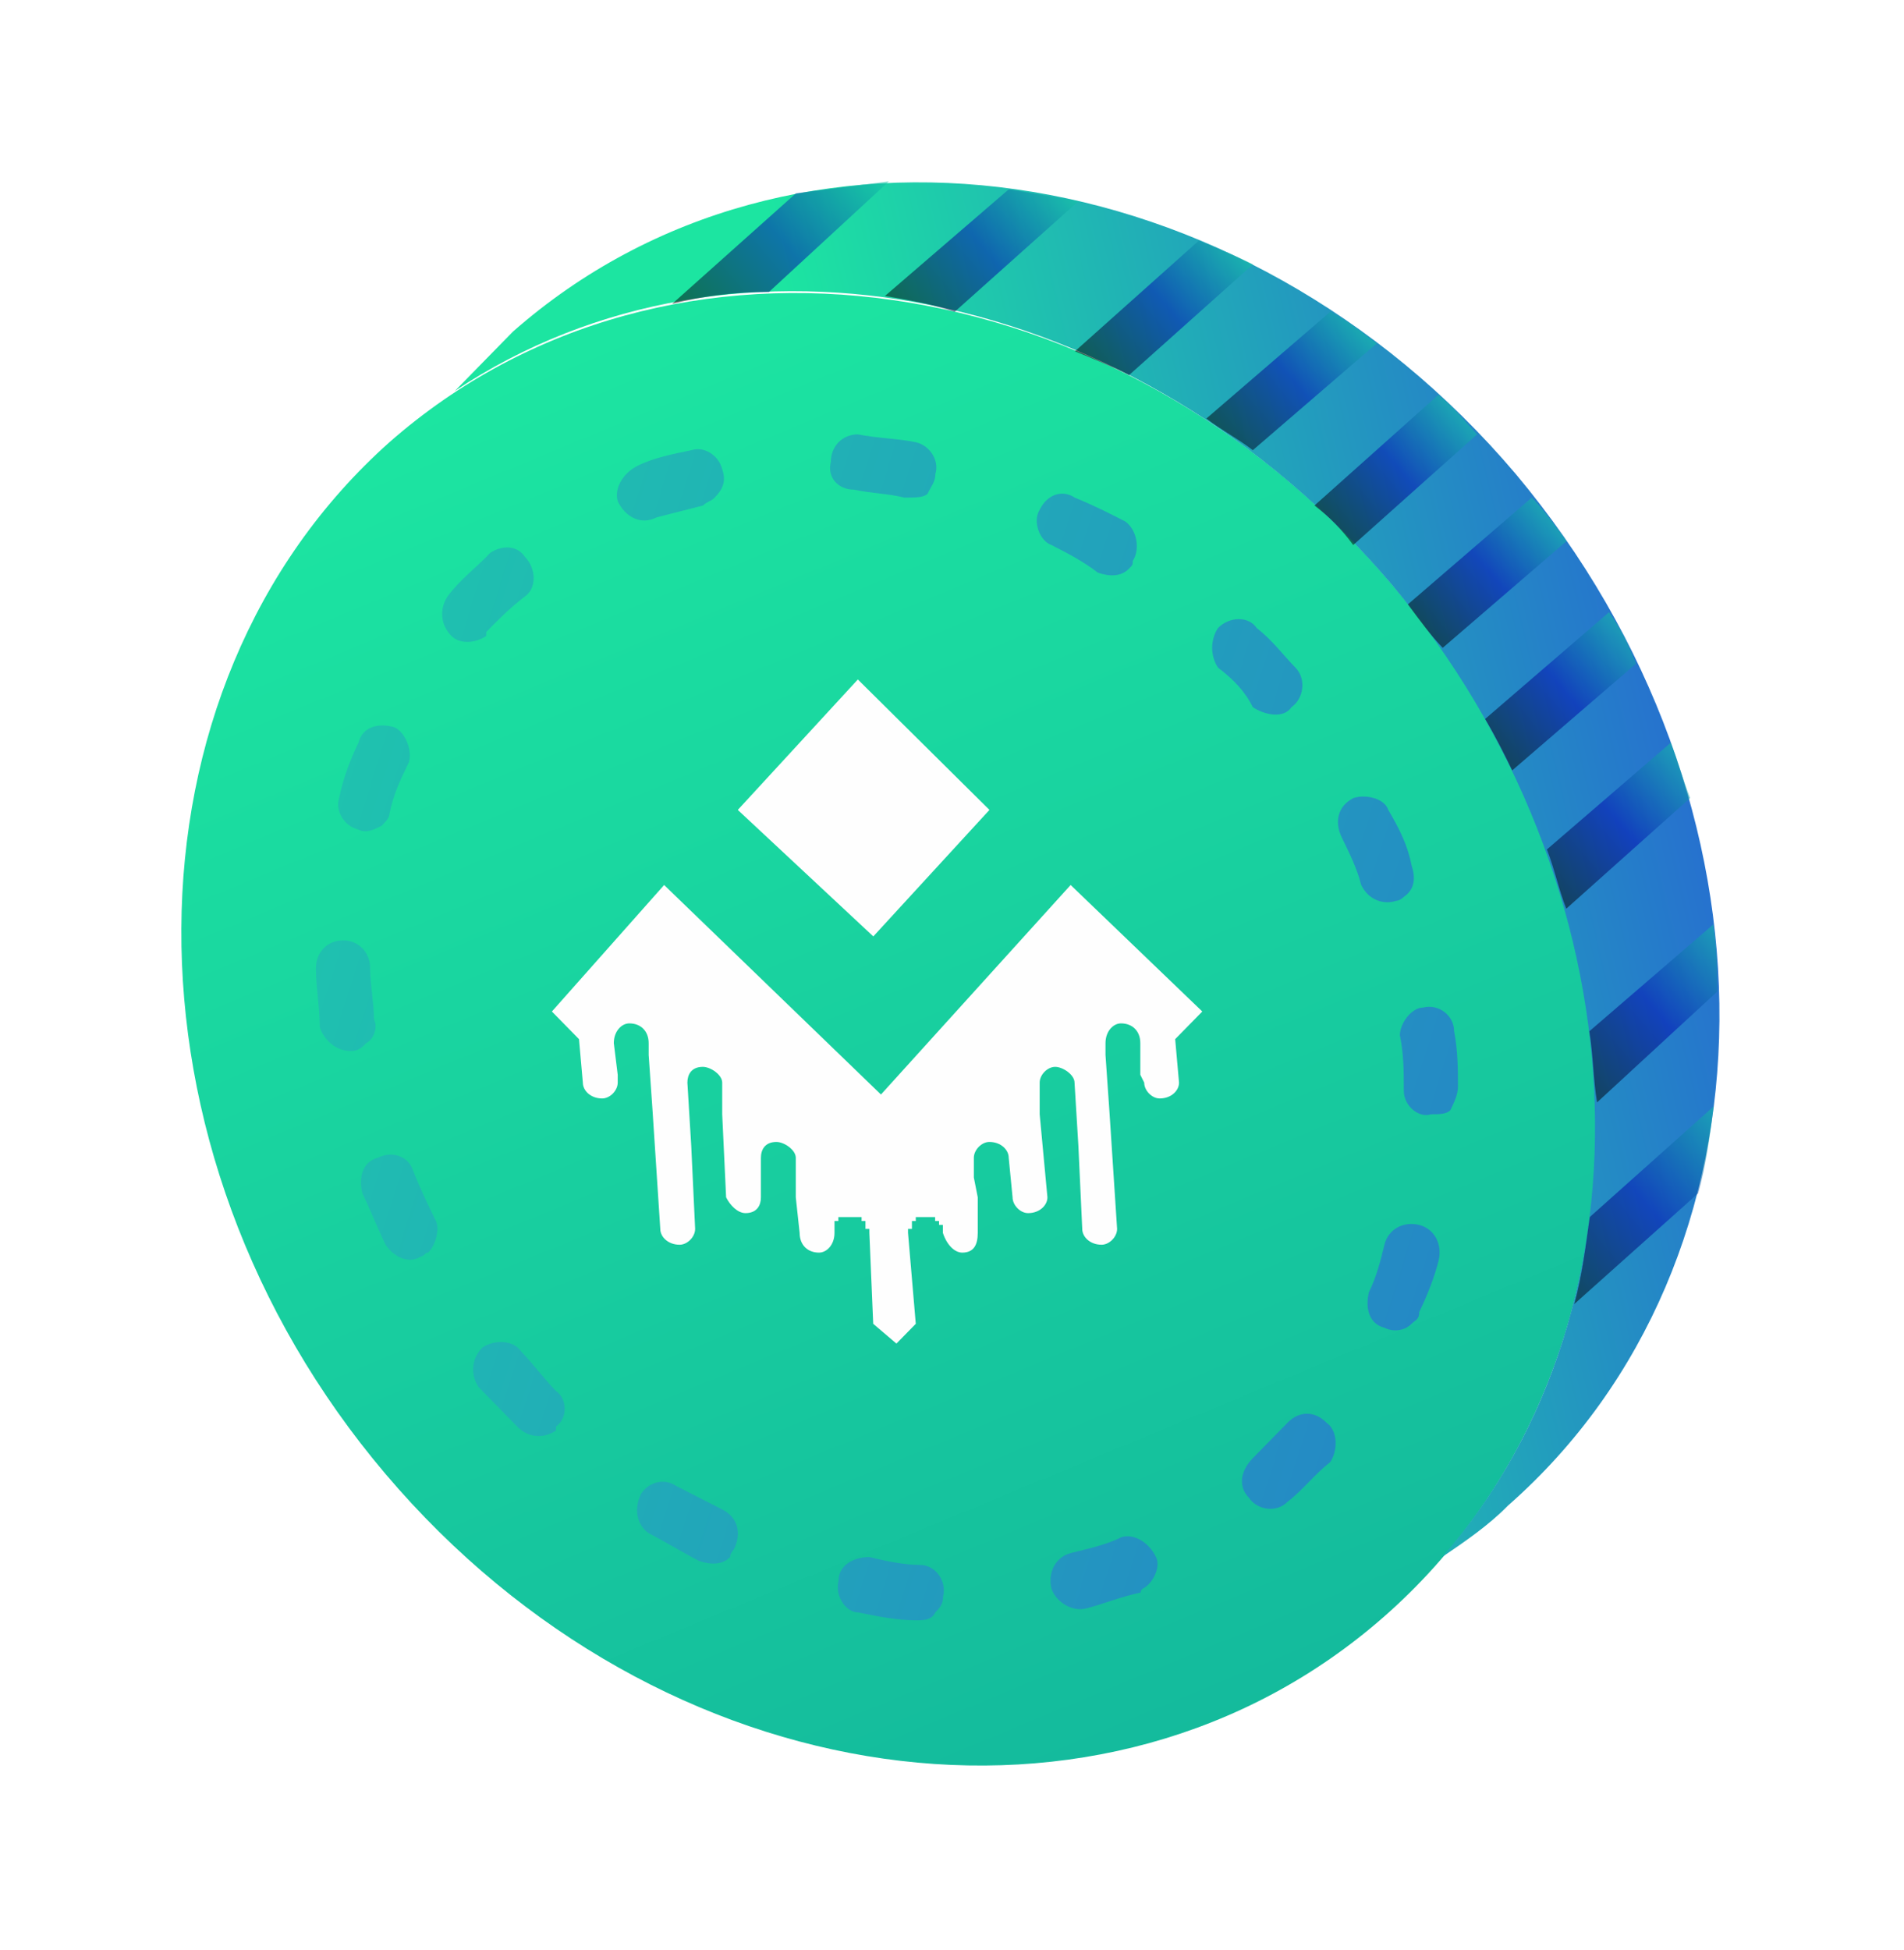 <svg width="42" height="43" viewBox="0 0 42 43" fill="none" xmlns="http://www.w3.org/2000/svg">
<g filter="url(#filter0_d_153_2980)">
<path d="M30.538 31.649C24.389 37.054 14.568 35.659 8.505 28.51C2.442 21.361 2.527 11.16 8.59 5.754C14.739 0.349 24.645 1.744 30.709 8.893C36.772 16.042 36.687 26.243 30.538 31.649Z" fill="url(#paint0_linear_153_2980)"/>
<path d="M30.702 8.893C36.252 15.519 36.679 24.761 31.812 30.341C32.324 29.992 32.837 29.643 33.264 29.207C39.412 23.802 39.498 13.688 33.434 6.452C27.371 -0.698 17.465 -2.092 11.316 3.313L10.035 4.621C16.184 0.523 25.065 2.267 30.702 8.893Z" fill="url(#paint1_linear_153_2980)"/>
<path d="M31.057 9.329C31.313 9.678 31.569 10.026 31.825 10.288L34.558 7.934C34.302 7.585 34.046 7.236 33.789 6.975L31.057 9.329Z" fill="url(#paint2_linear_153_2980)" fill-opacity="0.502"/>
<path d="M28.996 7.149C29.338 7.411 29.594 7.672 29.85 8.021L32.583 5.58C32.327 5.318 32.07 4.97 31.729 4.708L28.996 7.149Z" fill="url(#paint3_linear_153_2980)" fill-opacity="0.502"/>
<path d="M32.76 11.857C33.016 12.293 33.187 12.642 33.358 12.991L36.09 10.637C35.919 10.201 35.749 9.852 35.492 9.503L32.76 11.857Z" fill="url(#paint4_linear_153_2980)" fill-opacity="0.502"/>
<path d="M34.123 14.735C34.294 15.17 34.379 15.606 34.55 16.042L37.283 13.601C37.112 13.165 37.027 12.816 36.856 12.38L34.123 14.735Z" fill="url(#paint5_linear_153_2980)" fill-opacity="0.502"/>
<path d="M26.611 5.231C26.953 5.493 27.294 5.667 27.636 5.929L30.369 3.575C30.027 3.313 29.686 3.051 29.344 2.877L26.611 5.231Z" fill="url(#paint6_linear_153_2980)" fill-opacity="0.502"/>
<path d="M23.711 3.749C24.138 3.923 24.565 4.098 24.907 4.272L27.639 1.831C27.298 1.657 26.871 1.482 26.444 1.308L23.711 3.749Z" fill="url(#paint7_linear_153_2980)" fill-opacity="0.502"/>
<path d="M19.521 2.528C20.034 2.616 20.546 2.703 21.059 2.877L23.791 0.436L22.254 0.174L19.521 2.528Z" fill="url(#paint8_linear_153_2980)" fill-opacity="0.502"/>
<path d="M14.826 2.703C15.509 2.528 16.192 2.441 16.961 2.441L19.608 0L17.559 0.262L14.826 2.703Z" fill="url(#paint9_linear_153_2980)" fill-opacity="0.502"/>
<path d="M35.059 18.745C35.144 19.268 35.144 19.791 35.229 20.314L37.877 17.873C37.877 17.35 37.877 16.914 37.791 16.391L35.059 18.745Z" fill="url(#paint10_linear_153_2980)" fill-opacity="0.502"/>
<path d="M35.068 22.843C34.983 23.453 34.897 24.151 34.727 24.761L37.459 22.32C37.63 21.709 37.715 21.099 37.801 20.402L35.068 22.843Z" fill="url(#paint11_linear_153_2980)" fill-opacity="0.502"/>
<path d="M28.404 29.12C28.148 29.382 27.721 29.294 27.55 29.033C27.294 28.771 27.379 28.423 27.635 28.161L28.404 27.376C28.66 27.115 29.002 27.115 29.258 27.376C29.514 27.551 29.514 27.987 29.343 28.248C29.002 28.51 28.745 28.859 28.404 29.12ZM25.329 30.951C25.244 31.038 25.159 31.038 25.159 31.125C24.732 31.213 24.305 31.387 23.963 31.474C23.621 31.561 23.28 31.3 23.194 31.038C23.109 30.689 23.28 30.341 23.621 30.253C23.963 30.166 24.39 30.079 24.732 29.905C24.988 29.818 25.329 29.992 25.5 30.341C25.586 30.515 25.5 30.777 25.329 30.951ZM31.137 25.197C30.966 25.371 30.709 25.371 30.539 25.284C30.197 25.197 30.112 24.848 30.197 24.499C30.368 24.151 30.453 23.802 30.539 23.453C30.624 23.104 30.966 22.93 31.307 23.017C31.649 23.104 31.82 23.453 31.734 23.802C31.649 24.151 31.478 24.586 31.307 24.935C31.307 25.11 31.222 25.11 31.137 25.197ZM20.633 31.561C20.547 31.736 20.376 31.736 20.206 31.736C19.779 31.736 19.352 31.648 18.924 31.561C18.668 31.561 18.412 31.213 18.497 30.864C18.497 30.515 18.839 30.341 19.181 30.341C19.522 30.428 19.949 30.515 20.291 30.515C20.633 30.515 20.889 30.864 20.803 31.213C20.803 31.387 20.718 31.474 20.633 31.561ZM31.991 20.489C31.905 20.576 31.734 20.576 31.564 20.576C31.307 20.663 30.966 20.401 30.966 20.053C30.966 19.617 30.966 19.268 30.88 18.832C30.88 18.571 31.137 18.222 31.393 18.222C31.734 18.135 32.076 18.396 32.076 18.745C32.161 19.181 32.161 19.617 32.161 19.966C32.161 20.14 32.076 20.314 31.991 20.489ZM16.106 30.341C15.936 30.515 15.679 30.515 15.423 30.428C15.082 30.253 14.655 29.992 14.313 29.818C14.057 29.643 13.971 29.294 14.142 28.946C14.313 28.684 14.655 28.597 14.911 28.771L15.936 29.294C16.277 29.469 16.363 29.818 16.192 30.166C16.192 30.166 16.106 30.253 16.106 30.341ZM30.966 15.781C30.966 15.781 30.88 15.868 30.795 15.868C30.539 15.955 30.197 15.868 30.026 15.519C29.941 15.17 29.77 14.822 29.599 14.473C29.428 14.124 29.514 13.775 29.855 13.601C30.112 13.514 30.539 13.601 30.624 13.863C30.88 14.298 31.051 14.647 31.137 15.083C31.222 15.345 31.222 15.606 30.966 15.781ZM12.264 27.551C12.007 27.725 11.666 27.725 11.409 27.464L10.556 26.592C10.385 26.33 10.385 25.981 10.641 25.72C10.897 25.546 11.324 25.546 11.495 25.807C11.751 26.069 12.007 26.417 12.264 26.679C12.52 26.853 12.52 27.289 12.264 27.464V27.551ZM28.489 11.596C28.318 11.857 27.891 11.77 27.635 11.596C27.464 11.247 27.208 10.985 26.867 10.724C26.696 10.462 26.696 10.114 26.867 9.852C27.123 9.59 27.55 9.59 27.721 9.852C28.062 10.114 28.318 10.462 28.575 10.724C28.831 10.985 28.745 11.421 28.489 11.596ZM9.445 23.627C9.36 23.627 9.36 23.715 9.275 23.715C9.018 23.889 8.677 23.715 8.506 23.453C8.335 23.104 8.164 22.668 7.994 22.32C7.908 21.971 7.994 21.622 8.335 21.535C8.677 21.36 9.018 21.535 9.104 21.797C9.275 22.232 9.445 22.581 9.616 22.93C9.701 23.104 9.616 23.453 9.445 23.627ZM24.902 8.544C24.732 8.719 24.475 8.719 24.219 8.631C23.878 8.37 23.536 8.195 23.194 8.021C22.938 7.934 22.767 7.498 22.938 7.236C23.109 6.888 23.451 6.8 23.707 6.975C24.134 7.149 24.475 7.324 24.817 7.498C25.073 7.672 25.159 8.108 24.988 8.37C24.988 8.457 24.988 8.457 24.902 8.544ZM8.079 19.006C7.994 19.094 7.908 19.181 7.737 19.181C7.396 19.181 7.14 18.919 7.054 18.658C7.054 18.222 6.969 17.786 6.969 17.35C6.969 17.001 7.225 16.74 7.567 16.74C7.908 16.74 8.164 17.001 8.164 17.35C8.164 17.699 8.25 18.135 8.25 18.483C8.335 18.658 8.25 18.919 8.079 19.006ZM20.462 6.888C20.376 6.975 20.206 6.975 19.949 6.975C19.608 6.888 19.266 6.888 18.839 6.8C18.497 6.8 18.241 6.539 18.327 6.19C18.327 5.841 18.583 5.58 18.924 5.58C19.352 5.667 19.779 5.667 20.206 5.754C20.547 5.841 20.718 6.19 20.633 6.452C20.633 6.626 20.547 6.713 20.462 6.888ZM8.421 14.211C8.25 14.298 8.079 14.386 7.908 14.298C7.567 14.211 7.396 13.863 7.481 13.601C7.567 13.165 7.737 12.729 7.908 12.38C7.994 12.032 8.335 11.944 8.677 12.032C8.933 12.119 9.104 12.555 9.018 12.816C8.848 13.165 8.677 13.514 8.591 13.95C8.591 14.037 8.506 14.124 8.421 14.211ZM15.765 6.975C15.679 7.062 15.594 7.062 15.509 7.149L14.484 7.411C14.142 7.585 13.801 7.411 13.63 7.062C13.544 6.8 13.715 6.452 14.057 6.277C14.398 6.103 14.825 6.016 15.252 5.929C15.509 5.841 15.85 6.016 15.936 6.364C16.021 6.626 15.936 6.8 15.765 6.975ZM10.726 10.026C10.47 10.201 10.129 10.201 9.958 10.026C9.701 9.765 9.701 9.416 9.872 9.154C10.129 8.806 10.47 8.544 10.726 8.283L10.812 8.195C11.068 8.021 11.409 8.021 11.58 8.283C11.836 8.544 11.836 8.98 11.58 9.154C11.239 9.416 10.982 9.678 10.726 9.939V10.026Z" fill="url(#paint12_linear_153_2980)"/>
<path fill-rule="evenodd" clip-rule="evenodd" d="M18.408 23.192C18.408 23.453 18.237 23.627 18.066 23.627C17.81 23.627 17.639 23.453 17.639 23.192L17.554 22.407V21.535C17.554 21.361 17.298 21.186 17.127 21.186C16.871 21.186 16.785 21.361 16.785 21.535V22.407C16.785 22.581 16.7 22.756 16.444 22.756C16.273 22.756 16.102 22.581 16.017 22.407L15.931 20.576V19.878C15.931 19.704 15.675 19.53 15.504 19.53C15.248 19.53 15.163 19.704 15.163 19.878L15.248 21.273L15.334 23.104C15.334 23.279 15.163 23.453 14.992 23.453C14.736 23.453 14.565 23.279 14.565 23.104L14.394 20.489L14.309 19.268V19.007C14.309 18.745 14.138 18.571 13.882 18.571C13.711 18.571 13.54 18.745 13.54 19.007L13.626 19.704V19.878C13.626 20.053 13.455 20.227 13.284 20.227C13.028 20.227 12.857 20.053 12.857 19.878L12.772 18.919L12.174 18.309L14.65 15.519L19.433 20.14L23.617 15.519L26.521 18.309L25.923 18.919L26.008 19.878C26.008 20.053 25.838 20.227 25.581 20.227C25.411 20.227 25.24 20.053 25.24 19.878L25.154 19.704V19.007C25.154 18.745 24.984 18.571 24.727 18.571C24.557 18.571 24.386 18.745 24.386 19.007V19.268L24.471 20.489L24.642 23.104C24.642 23.279 24.471 23.453 24.3 23.453C24.044 23.453 23.873 23.279 23.873 23.104L23.788 21.273L23.703 19.878C23.703 19.704 23.446 19.53 23.276 19.53C23.105 19.53 22.934 19.704 22.934 19.878V20.576L23.105 22.407C23.105 22.581 22.934 22.756 22.678 22.756C22.507 22.756 22.336 22.581 22.336 22.407L22.251 21.535C22.251 21.361 22.08 21.186 21.824 21.186C21.653 21.186 21.482 21.361 21.482 21.535V21.971L21.568 22.407V23.192C21.568 23.453 21.482 23.627 21.226 23.627C21.055 23.627 20.884 23.453 20.799 23.192V23.017H20.714V22.93H20.628V22.843H20.201V22.93H20.116V23.104H20.03V23.192L20.201 25.197L19.774 25.633L19.262 25.197L19.177 23.192V23.104H19.091V22.93H19.006V22.843H18.493V22.93H18.408V23.192Z" fill="#FEFEFE"/>
<path fill-rule="evenodd" clip-rule="evenodd" d="M18.923 10.986L21.826 13.863L19.264 16.653L16.275 13.863L18.923 10.986Z" fill="#FEFEFE"/>
</g>
<defs>
<filter id="filter0_d_153_2980" x="0" y="0" width="41.93" height="42.94" filterUnits="userSpaceOnUse" color-interpolation-filters="sRGB">
<feFlood flood-opacity="0" result="BackgroundImageFix"/>
<feColorMatrix in="SourceAlpha" type="matrix" values="0 0 0 0 0 0 0 0 0 0 0 0 0 0 0 0 0 0 127 0" result="hardAlpha"/>
<feOffset dy="4"/>
<feGaussianBlur stdDeviation="2"/>
<feComposite in2="hardAlpha" operator="out"/>
<feColorMatrix type="matrix" values="0 0 0 0 0 0 0 0 0 0 0 0 0 0 0 0 0 0 0.25 0"/>
<feBlend mode="normal" in2="BackgroundImageFix" result="effect1_dropShadow_153_2980"/>
<feBlend mode="normal" in="SourceGraphic" in2="effect1_dropShadow_153_2980" result="shape"/>
</filter>
<linearGradient id="paint0_linear_153_2980" x1="13.473" y1="3.329" x2="27.372" y2="36.823" gradientUnits="userSpaceOnUse">
<stop stop-color="#1CE5A1"/>
<stop offset="0.49" stop-color="#18CE9F"/>
<stop offset="1" stop-color="#13B79C"/>
</linearGradient>
<linearGradient id="paint1_linear_153_2980" x1="18.679" y1="16.503" x2="42.526" y2="10.852" gradientUnits="userSpaceOnUse">
<stop stop-color="#1CE5A1"/>
<stop offset="0.078" stop-color="#1CE5A1"/>
<stop offset="0.961" stop-color="#2951DB"/>
<stop offset="0.969" stop-color="#2951DB"/>
<stop offset="0.988" stop-color="#2951DB"/>
<stop offset="1" stop-color="#2951DB"/>
</linearGradient>
<linearGradient id="paint2_linear_153_2980" x1="34.211" y1="7.417" x2="31.385" y2="9.807" gradientUnits="userSpaceOnUse">
<stop stop-color="#13C6A3"/>
<stop offset="0.49" stop-color="#0006AF"/>
<stop offset="0.988"/>
<stop offset="1"/>
</linearGradient>
<linearGradient id="paint3_linear_153_2980" x1="32.221" y1="5.12" x2="29.368" y2="7.534" gradientUnits="userSpaceOnUse">
<stop stop-color="#13C6A3"/>
<stop offset="0.49" stop-color="#0006AF"/>
<stop offset="0.988"/>
<stop offset="1"/>
</linearGradient>
<linearGradient id="paint4_linear_153_2980" x1="35.914" y1="9.951" x2="32.937" y2="12.469" gradientUnits="userSpaceOnUse">
<stop stop-color="#13C6A3"/>
<stop offset="0.49" stop-color="#0006AF"/>
<stop offset="0.988"/>
<stop offset="1"/>
</linearGradient>
<linearGradient id="paint5_linear_153_2980" x1="37.236" y1="12.824" x2="34.079" y2="15.494" gradientUnits="userSpaceOnUse">
<stop stop-color="#13C6A3"/>
<stop offset="0.49" stop-color="#0006AF"/>
<stop offset="0.988"/>
<stop offset="1"/>
</linearGradient>
<linearGradient id="paint6_linear_153_2980" x1="29.95" y1="3.088" x2="26.939" y2="5.634" gradientUnits="userSpaceOnUse">
<stop stop-color="#13C6A3"/>
<stop offset="0.49" stop-color="#0006AF"/>
<stop offset="0.988"/>
<stop offset="1"/>
</linearGradient>
<linearGradient id="paint7_linear_153_2980" x1="27.275" y1="1.407" x2="24.078" y2="4.11" gradientUnits="userSpaceOnUse">
<stop stop-color="#13C6A3"/>
<stop offset="0.49" stop-color="#0006AF"/>
<stop offset="0.988"/>
<stop offset="1"/>
</linearGradient>
<linearGradient id="paint8_linear_153_2980" x1="23.388" y1="-0.022" x2="19.867" y2="2.957" gradientUnits="userSpaceOnUse">
<stop stop-color="#13C6A3"/>
<stop offset="0.49" stop-color="#0006AF"/>
<stop offset="0.988"/>
<stop offset="1"/>
</linearGradient>
<linearGradient id="paint9_linear_153_2980" x1="19.258" y1="-0.421" x2="15.127" y2="3.073" gradientUnits="userSpaceOnUse">
<stop stop-color="#13C6A3"/>
<stop offset="0.49" stop-color="#0006AF"/>
<stop offset="0.988"/>
<stop offset="1"/>
</linearGradient>
<linearGradient id="paint10_linear_153_2980" x1="38.189" y1="16.831" x2="34.737" y2="19.751" gradientUnits="userSpaceOnUse">
<stop stop-color="#13C6A3"/>
<stop offset="0.49" stop-color="#0006AF"/>
<stop offset="0.988"/>
<stop offset="1"/>
</linearGradient>
<linearGradient id="paint11_linear_153_2980" x1="38.198" y1="20.872" x2="34.257" y2="24.205" gradientUnits="userSpaceOnUse">
<stop stop-color="#13C6A3"/>
<stop offset="0.49" stop-color="#0006AF"/>
<stop offset="0.988"/>
<stop offset="1"/>
</linearGradient>
<linearGradient id="paint12_linear_153_2980" x1="-13.983" y1="7.577" x2="59.662" y2="30.951" gradientUnits="userSpaceOnUse">
<stop stop-color="#1CE5A1"/>
<stop offset="0.078" stop-color="#1CE5A1"/>
<stop offset="0.961" stop-color="#2951DB"/>
<stop offset="0.969" stop-color="#2951DB"/>
<stop offset="0.988" stop-color="#2951DB"/>
<stop offset="1" stop-color="#2951DB"/>
</linearGradient>
</defs>
</svg>
